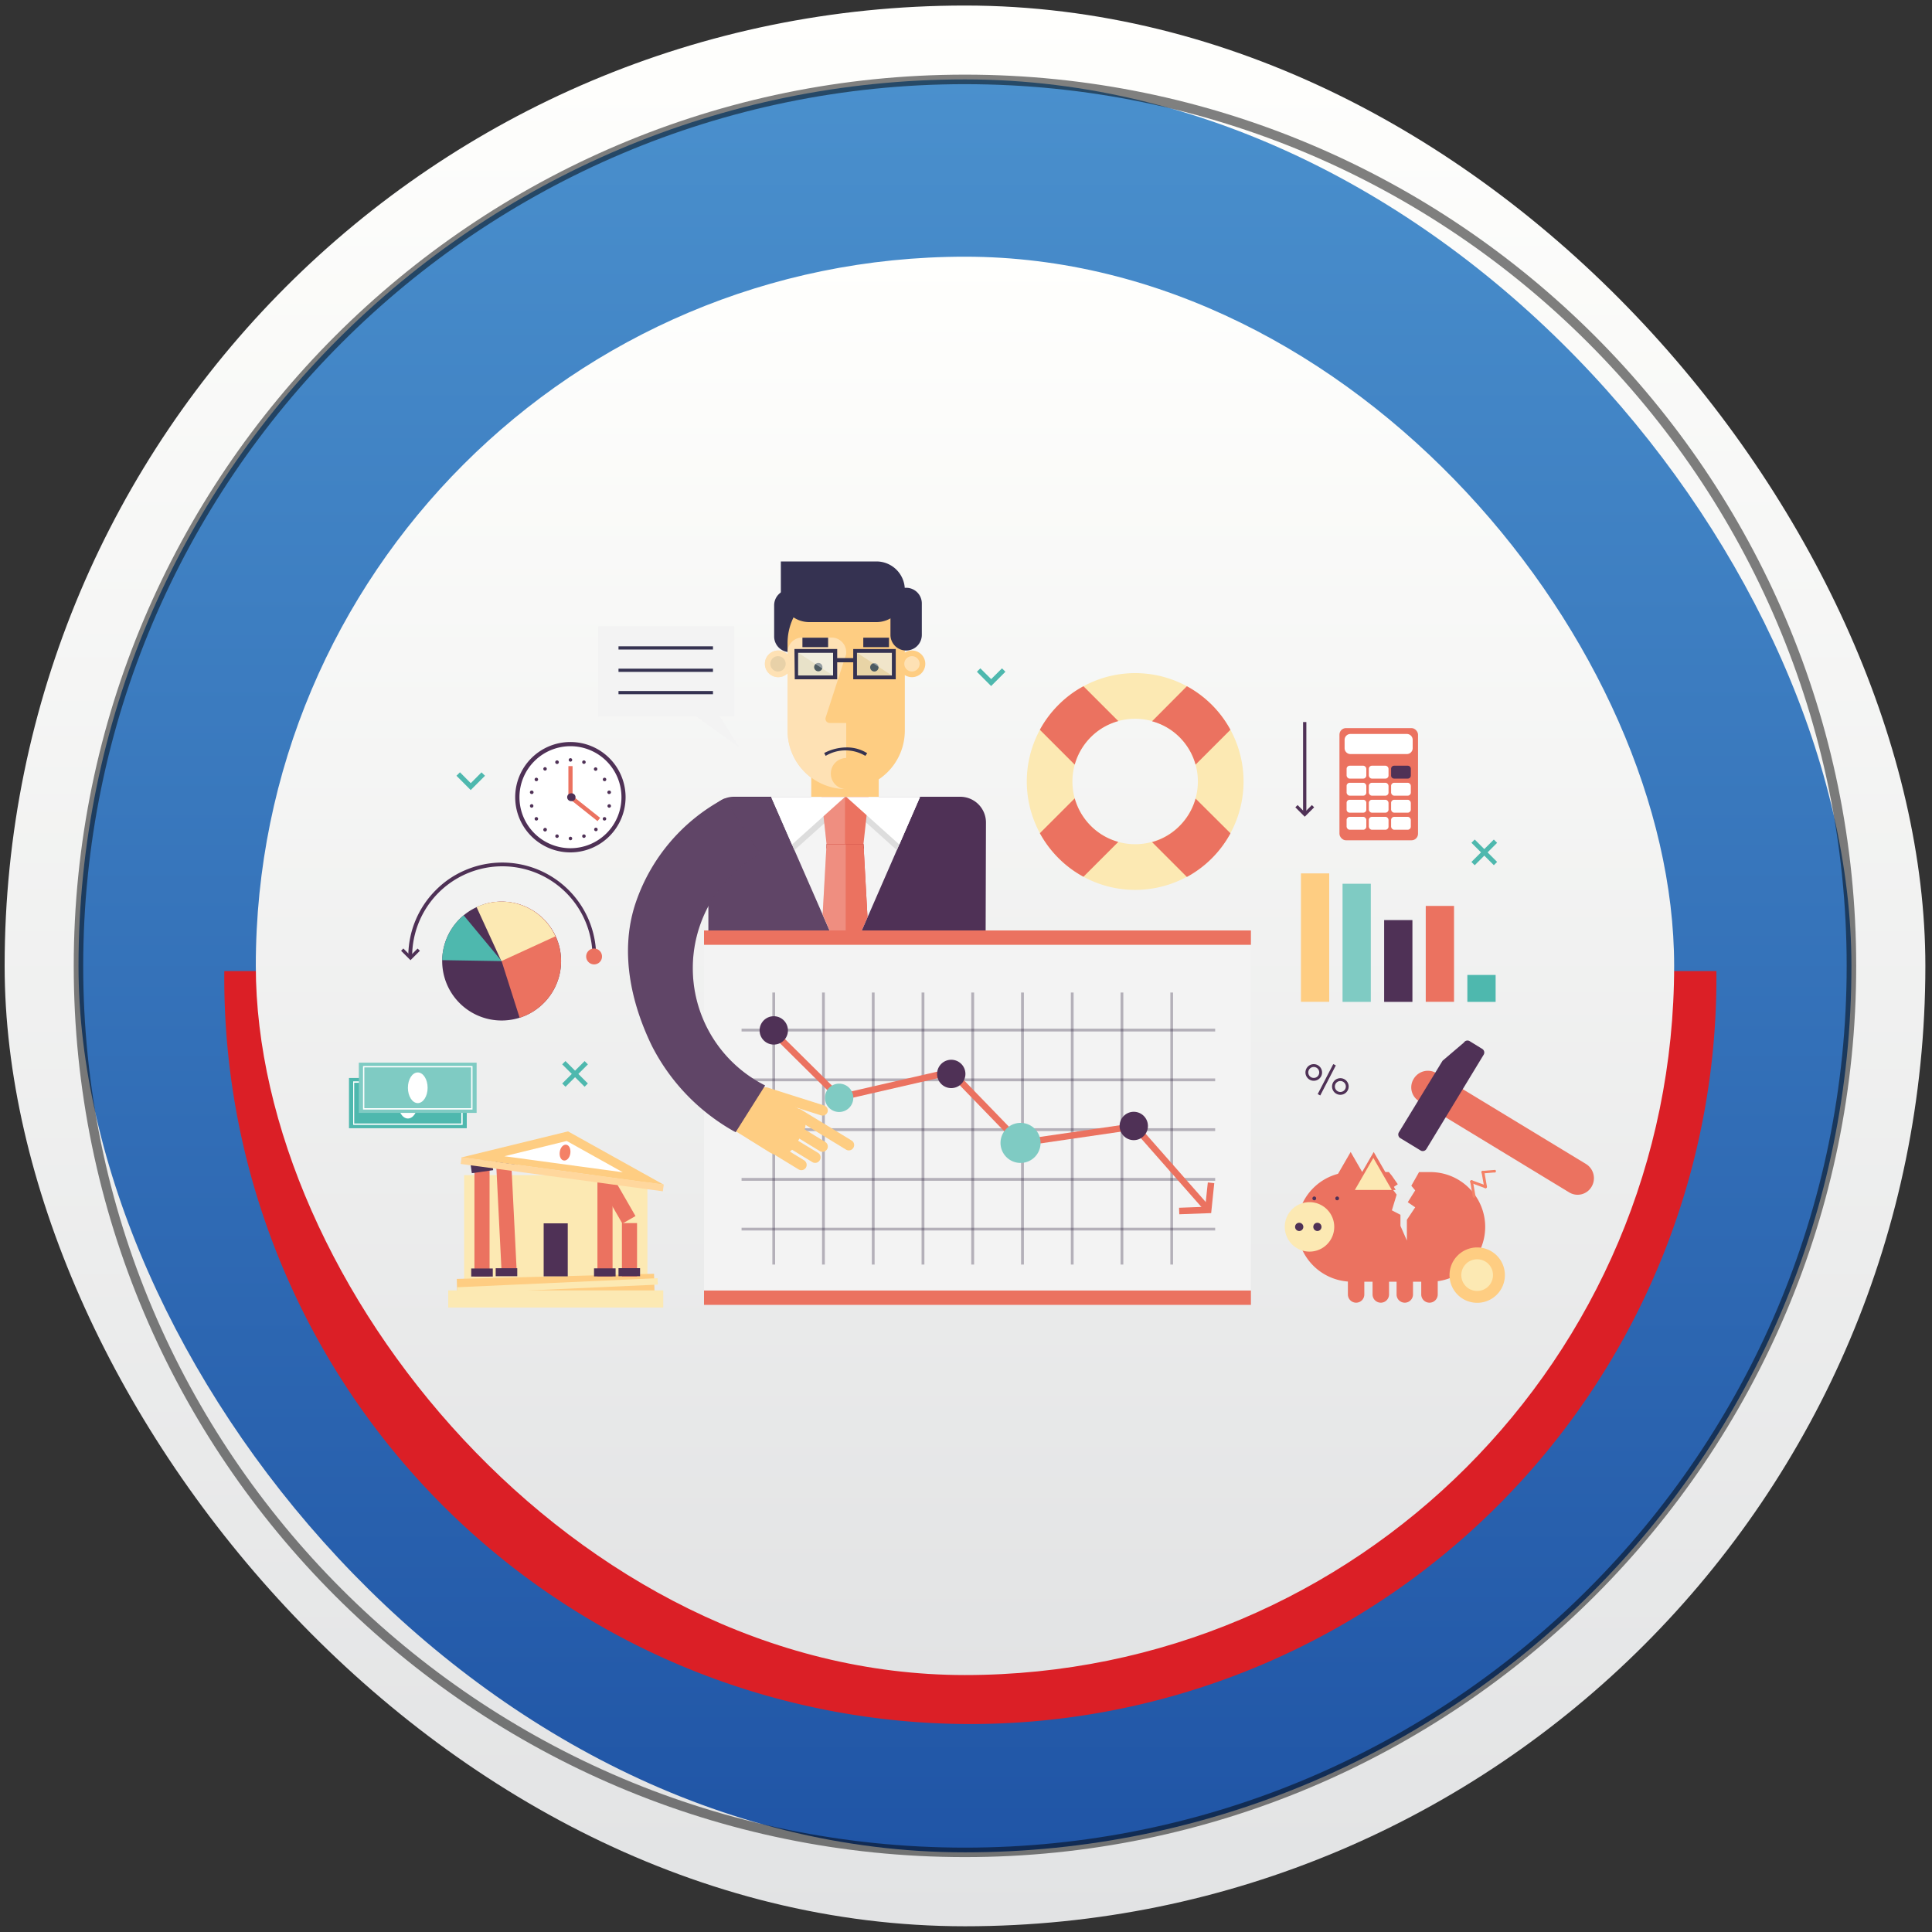 <svg xmlns="http://www.w3.org/2000/svg" xmlns:xlink="http://www.w3.org/1999/xlink" viewBox="0 0 300 300"><rect x="0" y="0" width="300" height="300" fill="#333333" stroke="none"/><defs><style>.cls-1{fill:url(#linear-gradient);}.cls-2{fill:url(#linear-gradient-2);}.cls-3{fill:#db1f26;}.cls-4{opacity:0.5;}.cls-5{fill:#010101;}.cls-6{fill:url(#linear-gradient-3);}.cls-27,.cls-7{fill:#4f3156;}.cls-16,.cls-17,.cls-18,.cls-19,.cls-20,.cls-21,.cls-22,.cls-26,.cls-7,.cls-8{fill-rule:evenodd;}.cls-12,.cls-19,.cls-22,.cls-28,.cls-31,.cls-8{fill:#fff;}.cls-28,.cls-8{opacity:0.1;}.cls-9{fill:#353251;}.cls-10,.cls-26{fill:#fecd82;}.cls-11{fill:#212121;}.cls-12{opacity:0.4;}.cls-13{fill:#e8d1a8;}.cls-14{fill:#101013;}.cls-15{fill:#b6e4fa;}.cls-15,.cls-25{opacity:0.3;}.cls-16{fill:#f4f4f4;}.cls-17{fill:#ddd;}.cls-18,.cls-24{fill:#eb7260;}.cls-20{fill:#ef3f3d;}.cls-21{fill:#a11e21;}.cls-22{opacity:0.2;}.cls-23{fill:#f3f3f3;}.cls-25{fill:#1e1330;}.cls-29{fill:#7fcbc3;}.cls-30{fill:#4eb8ae;}.cls-32{fill:#fce9b3;}.cls-33{fill:#f48166;}.cls-34{fill:#ffd79d;}</style><linearGradient id="linear-gradient" x1="376.2" y1="-87.51" x2="674.44" y2="-87.51" gradientTransform="translate(62.33 -375.34) rotate(90)" gradientUnits="userSpaceOnUse"><stop offset="0" stop-color="#fffffd"/><stop offset="1" stop-color="#e2e3e4"/></linearGradient><linearGradient id="linear-gradient-2" x1="387.67" y1="-87.51" x2="662.97" y2="-87.51" gradientTransform="translate(62.33 -375.34) rotate(90)" gradientUnits="userSpaceOnUse"><stop offset="0" stop-color="#4a90cd"/><stop offset="1" stop-color="#2055a6"/></linearGradient><linearGradient id="linear-gradient-3" x1="415.19" y1="-87.5" x2="635.43" y2="-87.5" gradientTransform="translate(62.34 -375.33) rotate(90)" xlink:href="#linear-gradient"/></defs><g id="_18_room-secu" data-name="18_room-secu"><g id="Layer_66" data-name="Layer 66"><rect class="cls-1" x="0.72" y="0.86" width="298.25" height="298.25" rx="149.12"/><rect class="cls-2" x="12.19" y="12.33" width="275.3" height="275.3" rx="137.65"/><path class="cls-3" d="M34.83,150.78a115.85,115.85,0,1,0,231.69,0H34.83Z"/><g class="cls-4"><path class="cls-5" d="M149.84,288.37C73.53,288.37,11.45,226.29,11.45,150S73.53,11.59,149.84,11.59,288.23,73.68,288.23,150,226.15,288.37,149.84,288.37Zm0-275.3C74.34,13.07,12.92,74.49,12.92,150S74.34,286.9,149.84,286.9,286.75,225.48,286.75,150,225.33,13.07,149.84,13.07Z"/></g><rect class="cls-6" x="39.72" y="39.86" width="220.24" height="220.24" rx="110.12"/></g><g id="Layer_67" data-name="Layer 67"><path class="cls-7" d="M152.93,188.55c0-3,.17-60.83.17-60.83a4,4,0,0,0-3.95-4H114a4,4,0,0,0-4,4v20.79l8,10.79,0,29.25Z"/><path class="cls-8" d="M131.61,188.57V123.79H114a4,4,0,0,0-4,3.95v20.79l8,7.63v32.41Z"/><path class="cls-9" d="M125.07,98.83a2.43,2.43,0,0,1-2.43,2.43h0a2.43,2.43,0,0,1-2.43-2.43V94a2.43,2.43,0,0,1,2.43-2.44h0A2.43,2.43,0,0,1,125.07,94Z"/><rect class="cls-10" x="125.97" y="118.52" width="10.48" height="6.97"/><path class="cls-10" d="M140.5,113.44a9.1,9.1,0,0,1-9.1,9.11h0a9.11,9.11,0,0,1-9.11-9.11V99.87a9.1,9.1,0,0,1,9.11-9.1h0a9.09,9.09,0,0,1,9.1,9.1Z"/><rect class="cls-9" x="134.05" y="99.02" width="3.99" height="1.47"/><path class="cls-11" d="M136.42,103.62a.65.65,0,0,1-.65.65.65.65,0,0,1,0-1.3A.66.66,0,0,1,136.42,103.62Z"/><path class="cls-9" d="M140.5,92.18a4.41,4.41,0,0,1-4.41,4.42H125.66a4.41,4.41,0,0,1-4.41-4.42v-5h14.84a4.41,4.41,0,0,1,4.41,4.42Z"/><path class="cls-9" d="M143.14,98.58a2.43,2.43,0,0,1-2.43,2.43h0a2.43,2.43,0,0,1-2.44-2.43V93.7a2.43,2.43,0,0,1,2.44-2.43h0a2.43,2.43,0,0,1,2.43,2.43Z"/><path class="cls-10" d="M143.68,103.09a2.07,2.07,0,1,1-2.07-2.08A2.07,2.07,0,0,1,143.68,103.09Z"/><path class="cls-12" d="M142.8,103.08a1.19,1.19,0,1,1-1.19-1.19A1.19,1.19,0,0,1,142.8,103.08Z"/><path class="cls-12" d="M129.12,99h-4.55a2.28,2.28,0,0,0-2.28,2.28v12.14a9.11,9.11,0,0,0,9.11,9.11V101.3A2.28,2.28,0,0,0,129.12,99Z"/><path class="cls-10" d="M131.4,101.55l-3.19,9.86a.65.65,0,0,0,.62.85h3.11Z"/><path class="cls-9" d="M131.42,116.06a5.86,5.86,0,0,1,3.24.9l-.29.41a6,6,0,0,0-6.16,0l-.23-.44A7.51,7.51,0,0,1,131.42,116.06Z"/><path class="cls-10" d="M133.85,120.12a2.42,2.42,0,1,1-2.42-2.42A2.42,2.42,0,0,1,133.85,120.12Z"/><path class="cls-10" d="M122.91,103.09a2.07,2.07,0,1,1-2.07-2.08A2.07,2.07,0,0,1,122.91,103.09Z"/><path class="cls-12" d="M122.91,103.09a2.07,2.07,0,1,1-2.07-2.08A2.07,2.07,0,0,1,122.91,103.09Z"/><path class="cls-13" d="M122,103.08a1.19,1.19,0,1,1-1.19-1.19A1.19,1.19,0,0,1,122,103.08Z"/><rect class="cls-9" x="124.6" y="99.02" width="3.99" height="1.47"/><path class="cls-11" d="M127.71,103.59a.64.64,0,0,1-.64.65.65.65,0,1,1,0-1.3A.64.64,0,0,1,127.71,103.59Z"/><rect class="cls-14" x="145.61" y="149.44" width="0.55" height="47.03"/><rect class="cls-15" x="132.87" y="101.27" width="5.74" height="3.76"/><polygon class="cls-12" points="138.66 105.01 138.66 101.26 132.92 101.26 138.66 105.01"/><path class="cls-9" d="M132.49,100.78h6.6v4.7h-6.6Zm6,.59h-5.42v3.52h5.42Z"/><rect class="cls-15" x="123.75" y="101.27" width="5.73" height="3.76"/><polygon class="cls-12" points="129.53 105.01 129.53 101.26 123.79 101.26 129.53 105.01"/><path class="cls-9" d="M123.36,100.78H130v4.7h-6.59Zm6,.59h-5.43v3.52h5.43Z"/><rect class="cls-9" x="129.76" y="102.19" width="2.86" height="0.65"/><polygon class="cls-16" points="119.76 123.77 131.32 150.21 142.85 123.77 119.76 123.77"/><polygon class="cls-17" points="139.26 132.01 130.09 123.77 142.85 123.77 139.26 132.01"/><polygon class="cls-17" points="123.36 132.01 132.55 123.77 119.76 123.77 123.36 132.01"/><polygon class="cls-18" points="134.08 131.06 128.35 131.06 127.56 123.77 134.88 123.77 134.08 131.06"/><polygon class="cls-19" points="122.98 131.14 131.18 123.77 119.76 123.77 122.98 131.14"/><polygon class="cls-20" points="131.34 150.15 134.7 142.37 134.08 131.05 131.34 131.05 131.34 150.15"/><polygon class="cls-21" points="134.12 131.76 128.32 131.74 128.35 131.06 134.06 131.06 134.12 131.76"/><polygon class="cls-22" points="131.21 123.77 131.21 131.06 128.36 131.06 127.56 123.77 131.21 123.77"/><polygon class="cls-19" points="139.65 131.14 131.44 123.77 142.85 123.77 139.65 131.14"/><polygon class="cls-18" points="131.32 150.21 127.74 142.02 128.35 131.06 134.08 131.06 134.7 142.37 131.32 150.21"/><polygon class="cls-22" points="131.32 131.13 128.35 131.13 127.74 142.09 131.32 150.28 131.32 150.27 131.32 131.13"/><rect class="cls-23" x="109.32" y="146.21" width="84.92" height="54.93"/><rect class="cls-24" x="109.32" y="144.48" width="84.92" height="2.23"/><rect class="cls-24" x="109.32" y="200.39" width="84.92" height="2.23"/><rect class="cls-25" x="119.93" y="154.12" width="0.43" height="42.24"/><rect class="cls-25" x="135.38" y="154.12" width="0.43" height="42.24"/><rect class="cls-25" x="150.82" y="154.12" width="0.44" height="42.24"/><rect class="cls-25" x="127.65" y="154.12" width="0.43" height="42.24"/><rect class="cls-25" x="143.1" y="154.12" width="0.44" height="42.24"/><rect class="cls-25" x="158.55" y="154.12" width="0.44" height="42.24"/><rect class="cls-25" x="174" y="154.12" width="0.43" height="42.24"/><rect class="cls-25" x="166.28" y="154.12" width="0.43" height="42.24"/><rect class="cls-25" x="181.73" y="154.12" width="0.42" height="42.24"/><rect class="cls-25" x="115.15" y="190.64" width="73.54" height="0.43"/><rect class="cls-25" x="115.15" y="175.19" width="73.54" height="0.44"/><rect class="cls-25" x="115.15" y="159.73" width="73.54" height="0.44"/><rect class="cls-25" x="115.15" y="167.46" width="73.54" height="0.44"/><rect class="cls-25" x="115.15" y="182.91" width="73.54" height="0.44"/><path class="cls-26" d="M123.75,172a2.84,2.84,0,0,1,.91,3.94l-1.22,2a2.83,2.83,0,0,1-3.92,1L111.58,174a2.85,2.85,0,0,1-.91-3.93l1.22-2a2.85,2.85,0,0,1,3.92-1Z"/><path class="cls-10" d="M124.37,172.29a.84.84,0,0,0-1.14.28h0a.84.84,0,0,0,.27,1.14l7.87,4.8a.83.83,0,0,0,1.14-.27h0a.83.83,0,0,0-.27-1.14Z"/><path class="cls-10" d="M120.28,172.51a.83.83,0,0,0-1.14.28h0a.82.82,0,0,0,.27,1.13l7.87,4.81a.83.83,0,0,0,1.14-.27h0a.82.82,0,0,0-.28-1.14Z"/><path class="cls-10" d="M119.14,174.23a.82.82,0,0,0-1.14.28h0a.84.84,0,0,0,.27,1.14l7.87,4.8a.83.83,0,0,0,1.14-.27h0A.82.82,0,0,0,127,179Z"/><path class="cls-10" d="M117,175.36a.82.82,0,0,0-1.14.28h0a.83.83,0,0,0,.27,1.14l7.87,4.8a.83.83,0,0,0,1.14-.27h0a.84.84,0,0,0-.28-1.14Z"/><path class="cls-10" d="M119.18,168.87a.82.82,0,0,0-1,.54h0a.83.83,0,0,0,.53,1l8.8,2.79a.82.82,0,0,0,1-.54h0a.82.82,0,0,0-.54-1Z"/><path class="cls-27" d="M112.48,124l5.55,8.55a20.37,20.37,0,0,0,.78,36l-4.58,7.26a31.76,31.76,0,0,1-13-13.4c-3.4-7-5-15-2.48-22.34A28.75,28.75,0,0,1,112.48,124Z"/><path class="cls-28" d="M112.48,124l5.55,8.55a20.37,20.37,0,0,0,.78,36l-4.58,7.26a31.76,31.76,0,0,1-13-13.4c-3.4-7-5-15-2.48-22.34A28.75,28.75,0,0,1,112.48,124Z"/><rect class="cls-23" x="92.89" y="97.23" width="21.13" height="14.03"/><polygon class="cls-23" points="107.72 110.98 114.83 116.09 111.61 110.98 107.72 110.98"/><rect class="cls-9" x="96.04" y="100.36" width="14.67" height="0.5"/><rect class="cls-9" x="96.04" y="103.83" width="14.67" height="0.5"/><rect class="cls-9" x="96.04" y="107.3" width="14.67" height="0.5"/><polygon class="cls-24" points="120.58 160.04 119.87 160.76 130.17 170.97 147.54 166.98 158.24 178.03 176.01 175.44 187.19 188.14 187.95 187.47 176.41 174.36 158.61 176.96 147.87 165.87 130.49 169.86 120.58 160.04"/><path class="cls-27" d="M178.25,174.84a2.2,2.2,0,1,0-2.19,2.2A2.2,2.2,0,0,0,178.25,174.84Z"/><path class="cls-27" d="M149.91,166.76a2.2,2.2,0,1,0-2.2,2.2A2.2,2.2,0,0,0,149.91,166.76Z"/><path class="cls-29" d="M132.5,170.47a2.2,2.2,0,1,0-2.2,2.2A2.2,2.2,0,0,0,132.5,170.47Z"/><path class="cls-27" d="M122.35,160a2.2,2.2,0,1,0-2.2,2.2A2.19,2.19,0,0,0,122.35,160Z"/><path class="cls-29" d="M161.58,177.47a3.11,3.11,0,1,0-3.11,3.11A3.11,3.11,0,0,0,161.58,177.47Z"/><polygon class="cls-24" points="187.55 183.61 187.15 187.39 183.08 187.54 183.12 188.55 188.07 188.37 188.55 183.72 187.55 183.61"/><path class="cls-27" d="M64,148.52a14,14,0,0,1,28,0h.57a14.58,14.58,0,0,0-20.26-13.43,14.27,14.27,0,0,0-4.63,3.12,14.56,14.56,0,0,0-4.28,10.31Z"/><rect class="cls-30" x="54.19" y="167.39" width="18.29" height="7.8"/><path class="cls-31" d="M71.84,174.67h-17v-6.76h17ZM55,174.46H71.63v-6.33H55Z"/><path class="cls-31" d="M64.87,171.29c0,1.32-.69,2.39-1.53,2.39s-1.53-1.07-1.53-2.39.68-2.38,1.53-2.38S64.87,170,64.87,171.29Z"/><rect class="cls-29" x="55.72" y="165.01" width="18.29" height="7.8"/><path class="cls-31" d="M73.37,172.29h-17v-6.76h17Zm-16.8-.21H73.16v-6.34H56.57Z"/><path class="cls-31" d="M66.4,168.91c0,1.32-.69,2.38-1.53,2.38s-1.53-1.06-1.53-2.38.68-2.38,1.53-2.38S66.4,167.6,66.4,168.91Z"/><path class="cls-24" d="M93.48,148.52a1.23,1.23,0,1,0-1.22,1.23A1.22,1.22,0,0,0,93.48,148.52Z"/><rect class="cls-24" x="207.99" y="113.06" width="12.2" height="17.42" rx="1.01"/><path class="cls-19" d="M219.36,116.18a.91.91,0,0,1-.91.91H209.7a.91.91,0,0,1-.91-.91v-1.3a.91.91,0,0,1,.91-.91h8.75a.91.91,0,0,1,.91.91Z"/><rect class="cls-31" x="209.1" y="118.9" width="3.06" height="2" rx="0.47"/><rect class="cls-31" x="212.55" y="118.9" width="3.06" height="2" rx="0.47"/><path class="cls-7" d="M219.07,120.43a.47.47,0,0,1-.47.47h-2.12a.47.47,0,0,1-.47-.47v-1.06a.47.47,0,0,1,.47-.47h2.12a.47.47,0,0,1,.47.47Z"/><rect class="cls-31" x="209.1" y="121.55" width="3.06" height="2" rx="0.47"/><rect class="cls-31" x="212.55" y="121.55" width="3.06" height="2" rx="0.47"/><rect class="cls-31" x="216.01" y="121.55" width="3.06" height="2" rx="0.47"/><path class="cls-19" d="M212.16,125.72a.47.47,0,0,1-.47.47h-2.12a.47.47,0,0,1-.47-.47v-1.06a.47.47,0,0,1,.47-.47h2.12a.47.47,0,0,1,.47.47Z"/><rect class="cls-31" x="212.55" y="124.19" width="3.06" height="2" rx="0.47"/><rect class="cls-31" x="216.01" y="124.19" width="3.06" height="2" rx="0.47"/><rect class="cls-31" x="209.1" y="126.84" width="3.06" height="2" rx="0.47"/><rect class="cls-31" x="212.55" y="126.84" width="3.06" height="2" rx="0.47"/><rect class="cls-31" x="216.01" y="126.84" width="3.06" height="2" rx="0.47"/><rect class="cls-30" x="86.83" y="166.4" width="4.92" height="0.72" transform="translate(-91.76 111.98) rotate(-45)"/><rect class="cls-30" x="86.83" y="166.4" width="4.92" height="0.72" transform="translate(34.51 347.81) rotate(-135)"/><rect class="cls-30" x="228.02" y="132" width="4.92" height="0.72" transform="translate(-26.09 201.74) rotate(-45)"/><rect class="cls-30" x="228.02" y="132" width="4.92" height="0.72" transform="translate(299.86 388.92) rotate(-135)"/><polygon class="cls-30" points="156.12 104.31 155.59 103.78 153.91 105.45 152.23 103.78 151.69 104.31 153.9 106.53 153.91 106.52 153.91 106.52 156.12 104.31"/><polygon class="cls-30" points="75.31 120.46 74.77 119.93 73.1 121.61 71.42 119.92 70.88 120.46 73.09 122.68 73.1 122.67 73.1 122.67 75.31 120.46"/><polygon class="cls-27" points="65.2 147.64 64.84 147.29 63.74 148.39 62.63 147.28 62.28 147.64 63.74 149.1 63.74 149.1 63.74 149.1 65.2 147.64"/><polygon class="cls-27" points="204.06 125.36 203.71 125.01 202.6 126.11 201.49 125.01 201.14 125.36 202.6 126.82 202.6 126.82 202.6 126.82 204.06 125.36"/><path class="cls-27" d="M204,167.82a1.29,1.29,0,1,1,1.29-1.29A1.29,1.29,0,0,1,204,167.82Zm0-2.14a.85.85,0,1,0,.85.85A.85.85,0,0,0,204,165.68Z"/><path class="cls-27" d="M208.13,170a1.29,1.29,0,1,1,1.29-1.29A1.29,1.29,0,0,1,208.13,170Zm0-2.14a.85.85,0,0,0,0,1.7.85.85,0,1,0,0-1.7Z"/><rect class="cls-27" x="205.78" y="165.05" width="0.45" height="5.25" transform="translate(100.33 -76.02) rotate(27.41)"/><path class="cls-27" d="M86.69,146.44a9.23,9.23,0,1,1-11.6-6A9.24,9.24,0,0,1,86.69,146.44Z"/><path class="cls-24" d="M75.09,140.44l5.6,17.6a9.23,9.23,0,0,0-5.6-17.6Z"/><path class="cls-32" d="M74,140.85l3.85,8.39,8.39-3.85A9.22,9.22,0,0,0,74,140.85Z"/><path class="cls-30" d="M72,142.13l5.9,7.11-9.24-.15A9.3,9.3,0,0,1,72,142.13Z"/><path class="cls-27" d="M88.58,132.36a8.57,8.57,0,1,1,8.56-8.57A8.58,8.58,0,0,1,88.58,132.36Zm0-15.85a7.29,7.29,0,1,0,7.28,7.28A7.29,7.29,0,0,0,88.58,116.51Z"/><path class="cls-19" d="M96.5,123.79a7.92,7.92,0,1,1-7.92-7.92A7.92,7.92,0,0,1,96.5,123.79Z"/><path class="cls-27" d="M83.42,127.38a.27.27,0,0,0,.1-.37.27.27,0,1,0-.1.37Z"/><path class="cls-27" d="M82.69,125.38a.27.27,0,0,0,.1-.37.26.26,0,0,0-.37-.09.25.25,0,0,0-.09.36A.25.25,0,0,0,82.69,125.38Z"/><rect class="cls-24" x="88.26" y="118.96" width="0.65" height="4.74"/><rect class="cls-24" x="90.4" y="122.55" width="0.65" height="5.78" transform="translate(-63.92 118.31) rotate(-51.48)"/><path class="cls-27" d="M88.07,123.79a.61.61,0,0,0,.61.61.61.61,0,1,0,0-1.21A.6.6,0,0,0,88.07,123.79Z"/><path class="cls-27" d="M88.31,118a.27.27,0,0,0,.54,0,.27.27,0,1,0-.54,0Z"/><path class="cls-27" d="M90.42,118.25a.27.27,0,0,0,.16.35.28.28,0,0,0,.35-.16.27.27,0,0,0-.17-.35A.26.26,0,0,0,90.42,118.25Z"/><path class="cls-27" d="M92.3,119.23a.27.27,0,1,0,.38,0A.27.27,0,0,0,92.3,119.23Z"/><path class="cls-27" d="M93.74,120.8a.27.27,0,0,0-.1.37.28.28,0,0,0,.37.1.27.27,0,1,0-.27-.47Z"/><path class="cls-27" d="M94.56,122.76a.27.27,0,1,0,.09.53.27.27,0,0,0,.22-.31A.27.27,0,0,0,94.56,122.76Z"/><path class="cls-27" d="M94.65,124.88a.29.29,0,0,0-.32.22.28.28,0,0,0,.23.32.28.28,0,0,0,.31-.22A.28.28,0,0,0,94.65,124.88Z"/><path class="cls-27" d="M94,126.91a.28.28,0,0,0-.37.1.27.27,0,0,0,.1.37.28.28,0,0,0,.37-.1A.27.27,0,0,0,94,126.91Z"/><path class="cls-27" d="M92.72,128.6a.27.27,0,0,0-.38,0,.28.28,0,0,0,0,.39.29.29,0,0,0,.39,0A.28.28,0,0,0,92.72,128.6Z"/><path class="cls-27" d="M90.93,129.74a.28.28,0,0,0-.35-.16.27.27,0,0,0-.16.35.26.26,0,0,0,.34.16A.27.27,0,0,0,90.93,129.74Z"/><path class="cls-27" d="M88.85,130.2a.27.27,0,1,0-.27.27A.27.27,0,0,0,88.85,130.2Z"/><path class="cls-27" d="M86.75,129.93a.28.28,0,0,0-.17-.35.27.27,0,1,0,.17.35Z"/><path class="cls-27" d="M84.86,129a.27.27,0,1,0-.42-.35.27.27,0,0,0,0,.38A.28.28,0,0,0,84.86,129Z"/><path class="cls-27" d="M82.51,123.29a.27.27,0,1,0,.09-.53.27.27,0,0,0-.31.22A.27.27,0,0,0,82.51,123.29Z"/><path class="cls-27" d="M83.15,121.27a.28.28,0,0,0,.37-.1.27.27,0,1,0-.47-.27A.28.28,0,0,0,83.15,121.27Z"/><path class="cls-27" d="M84.44,119.58a.28.28,0,0,0,.39,0,.27.27,0,1,0-.39,0Z"/><path class="cls-27" d="M86.23,118.44a.28.28,0,1,0,.17-.35A.28.28,0,0,0,86.23,118.44Z"/><path class="cls-27" d="M82.77,125a.31.31,0,0,0-.26-.1.25.25,0,0,0-.16.1Z"/><rect class="cls-29" x="208.47" y="137.23" width="4.39" height="18.34"/><rect class="cls-27" x="214.93" y="142.87" width="4.39" height="12.7"/><rect class="cls-24" x="221.39" y="140.67" width="4.39" height="14.89"/><rect class="cls-10" x="202.01" y="135.62" width="4.39" height="19.94"/><rect class="cls-30" x="227.85" y="151.39" width="4.39" height="4.18"/><path class="cls-32" d="M164.37,109.45a16.83,16.83,0,1,0,23.8,0A16.83,16.83,0,0,0,164.37,109.45Zm18.78,18.79a9.74,9.74,0,1,1,0-13.78A9.74,9.74,0,0,1,183.15,128.24Z"/><path class="cls-24" d="M183.15,114.46a9.68,9.68,0,0,1,2.5,4.27l5.41-5.41a16.83,16.83,0,0,0-6.76-6.76L178.89,112A9.57,9.57,0,0,1,183.15,114.46Z"/><path class="cls-24" d="M191.06,129.38,185.65,124a9.68,9.68,0,0,1-2.5,4.27,9.57,9.57,0,0,1-4.26,2.49l5.41,5.41a16.83,16.83,0,0,0,6.76-6.76Z"/><path class="cls-24" d="M169.38,128.24a9.77,9.77,0,0,1-2.5-4.27l-5.41,5.41a17,17,0,0,0,2.9,3.87,16.7,16.7,0,0,0,3.87,2.89l5.41-5.41A9.6,9.6,0,0,1,169.38,128.24Z"/><path class="cls-24" d="M161.47,113.32l5.41,5.41a9.77,9.77,0,0,1,2.5-4.27,9.6,9.6,0,0,1,4.27-2.49l-5.41-5.41a16.42,16.42,0,0,0-3.87,2.89A16.74,16.74,0,0,0,161.47,113.32Z"/><rect class="cls-32" x="72.07" y="182.47" width="28.46" height="16.72"/><rect class="cls-10" x="70.97" y="198.19" width="30.64" height="4.35" transform="translate(-5.17 2.31) rotate(-1.49)"/><rect class="cls-32" x="69.6" y="200.37" width="33.39" height="2.66"/><rect class="cls-24" x="73.67" y="180.14" width="2.35" height="18.08"/><rect class="cls-24" x="77.46" y="180.14" width="2.35" height="17.59" transform="translate(-9.33 4.16) rotate(-2.86)"/><rect class="cls-24" x="92.77" y="183.21" width="2.35" height="15.01"/><rect class="cls-24" x="96.57" y="189.92" width="2.35" height="8.31"/><rect class="cls-24" x="94.84" y="183.27" width="2.35" height="6.59" transform="translate(-80.28 72.78) rotate(-29.93)"/><rect class="cls-27" x="84.42" y="189.96" width="3.74" height="8.23"/><rect class="cls-27" x="73.17" y="180.69" width="3.35" height="1.25" transform="translate(-24.78 12.34) rotate(-8.09)"/><rect class="cls-27" x="76.97" y="180.1" width="3.35" height="1.25"/><rect class="cls-27" x="92.24" y="180.12" width="3.35" height="1.25"/><rect class="cls-27" x="92.24" y="196.95" width="3.35" height="1.25"/><rect class="cls-27" x="96.04" y="196.92" width="3.35" height="1.25"/><rect class="cls-27" x="73.17" y="196.97" width="3.35" height="1.25"/><rect class="cls-27" x="76.97" y="196.93" width="3.35" height="1.24"/><polygon class="cls-10" points="71.68 179.72 88.2 175.68 103.06 183.96 71.68 179.72"/><polygon class="cls-31" points="78.32 179.54 88 177.17 96.71 182.03 78.32 179.54"/><path class="cls-33" d="M88.56,179.09c-.09.67-.52,1.17-1,1.11s-.73-.65-.64-1.33.53-1.18,1-1.12S88.65,178.41,88.56,179.09Z"/><rect class="cls-34" x="71.47" y="181.8" width="31.68" height="1.06" transform="translate(25.24 -10.06) rotate(7.71)"/><rect class="cls-32" x="70.97" y="199.19" width="31.16" height="1" transform="translate(-8.95 4.12) rotate(-2.6)"/><path class="cls-24" d="M220.37,171a2.5,2.5,0,0,1-.85-3.48,2.56,2.56,0,0,1,3.51-.89l23.27,14.13a2.59,2.59,0,0,1,.83,3.53,2.51,2.51,0,0,1-3.49.85Z"/><path class="cls-27" d="M230.16,162.87a.66.66,0,0,1,.22.91l-8.89,14.64a.66.66,0,0,1-.91.22l-3.14-1.91a.66.66,0,0,1-.22-.91L224,164.71l3.31-2.82a.65.65,0,0,1,.9-.22Z"/><path class="cls-24" d="M222.1,182h-1.75l-1.2,2.12.6.72-1.15,1.84,1.15.79-1.29,1.94v3.22l-1-2.28v-1.72l-1.33-.69.74-2.44-.74-1,.92-.61-.92-1.32-.47-.58h-5.72a8.51,8.51,0,0,0-8.51,8.51h0a8.51,8.51,0,0,0,8.51,8.52H222.1a8.51,8.51,0,0,0,8.52-8.52h0A8.51,8.51,0,0,0,222.1,182Z"/><polygon class="cls-24" points="213.13 184.78 209.73 178.88 206.32 184.78 213.13 184.78"/><path class="cls-24" d="M209.3,201a1.28,1.28,0,0,0,1.28,1.28h0a1.27,1.27,0,0,0,1.27-1.28v-2.05a1.28,1.28,0,0,0-1.27-1.29h0a1.28,1.28,0,0,0-1.28,1.29Z"/><path class="cls-24" d="M216.86,201a1.27,1.27,0,0,0,1.27,1.28h0a1.28,1.28,0,0,0,1.28-1.28v-2.05a1.28,1.28,0,0,0-1.28-1.29h0a1.28,1.28,0,0,0-1.27,1.29Z"/><path class="cls-24" d="M220.69,201a1.28,1.28,0,0,0,1.28,1.28h0a1.28,1.28,0,0,0,1.28-1.28v-2.05a1.29,1.29,0,0,0-1.28-1.29h0a1.28,1.28,0,0,0-1.28,1.29Z"/><path class="cls-24" d="M213.13,201a1.28,1.28,0,0,0,1.28,1.28h0a1.28,1.28,0,0,0,1.28-1.28v-2.05a1.28,1.28,0,0,0-1.28-1.29h0a1.28,1.28,0,0,0-1.28,1.29Z"/><path class="cls-33" d="M232,182.06a.21.21,0,0,0,.28-.13h0a.21.21,0,0,0-.13-.27l-1.82.15a.22.22,0,0,0-.28.13h0a.21.21,0,0,0,.13.28Z"/><path class="cls-33" d="M230.59,184.49a.22.22,0,0,0,.28-.13h0a.21.21,0,0,0-.12-.28l-2.17-.8a.22.22,0,0,0-.28.13h0a.22.22,0,0,0,.13.28Z"/><path class="cls-33" d="M230.89,184.25a.22.22,0,0,1-.18.25h0a.22.22,0,0,1-.25-.18l-.4-2.27a.23.23,0,0,1,.18-.26h0a.22.22,0,0,1,.25.18Z"/><path class="cls-33" d="M229.11,185.72a.23.23,0,0,1-.17.26h0a.22.22,0,0,1-.25-.18l-.39-2.28a.21.21,0,0,1,.17-.25h0a.22.22,0,0,1,.25.18Z"/><path class="cls-27" d="M207.35,186.09a.28.28,0,0,0,.29.29.29.29,0,0,0,.29-.29.3.3,0,0,0-.29-.3A.29.29,0,0,0,207.35,186.09Z"/><path class="cls-27" d="M203.79,186.09a.29.29,0,0,0,.29.29.28.28,0,0,0,.29-.29.29.29,0,0,0-.29-.3A.3.3,0,0,0,203.79,186.09Z"/><polygon class="cls-24" points="216.72 184.78 213.31 178.88 209.9 184.78 216.72 184.78"/><polygon class="cls-32" points="216.12 184.78 213.25 179.8 210.38 184.78 216.12 184.78"/><path class="cls-32" d="M199.5,190.51a3.84,3.84,0,1,0,3.83-3.84A3.83,3.83,0,0,0,199.5,190.51Z"/><path class="cls-27" d="M203.93,190.51a.64.64,0,0,0,.63.64.64.64,0,0,0,.64-.64.64.64,0,0,0-.64-.64A.63.63,0,0,0,203.93,190.51Z"/><path class="cls-27" d="M201.1,190.51a.64.64,0,1,0,1.28,0,.64.64,0,1,0-1.28,0Z"/><path class="cls-10" d="M233.68,198a4.3,4.3,0,1,1-4.3-4.3A4.3,4.3,0,0,1,233.68,198Z"/><path class="cls-32" d="M231.83,198a2.46,2.46,0,1,1-2.45-2.46A2.45,2.45,0,0,1,231.83,198Z"/><rect class="cls-27" x="202.34" y="112.12" width="0.51" height="14.07"/></g></g></svg>